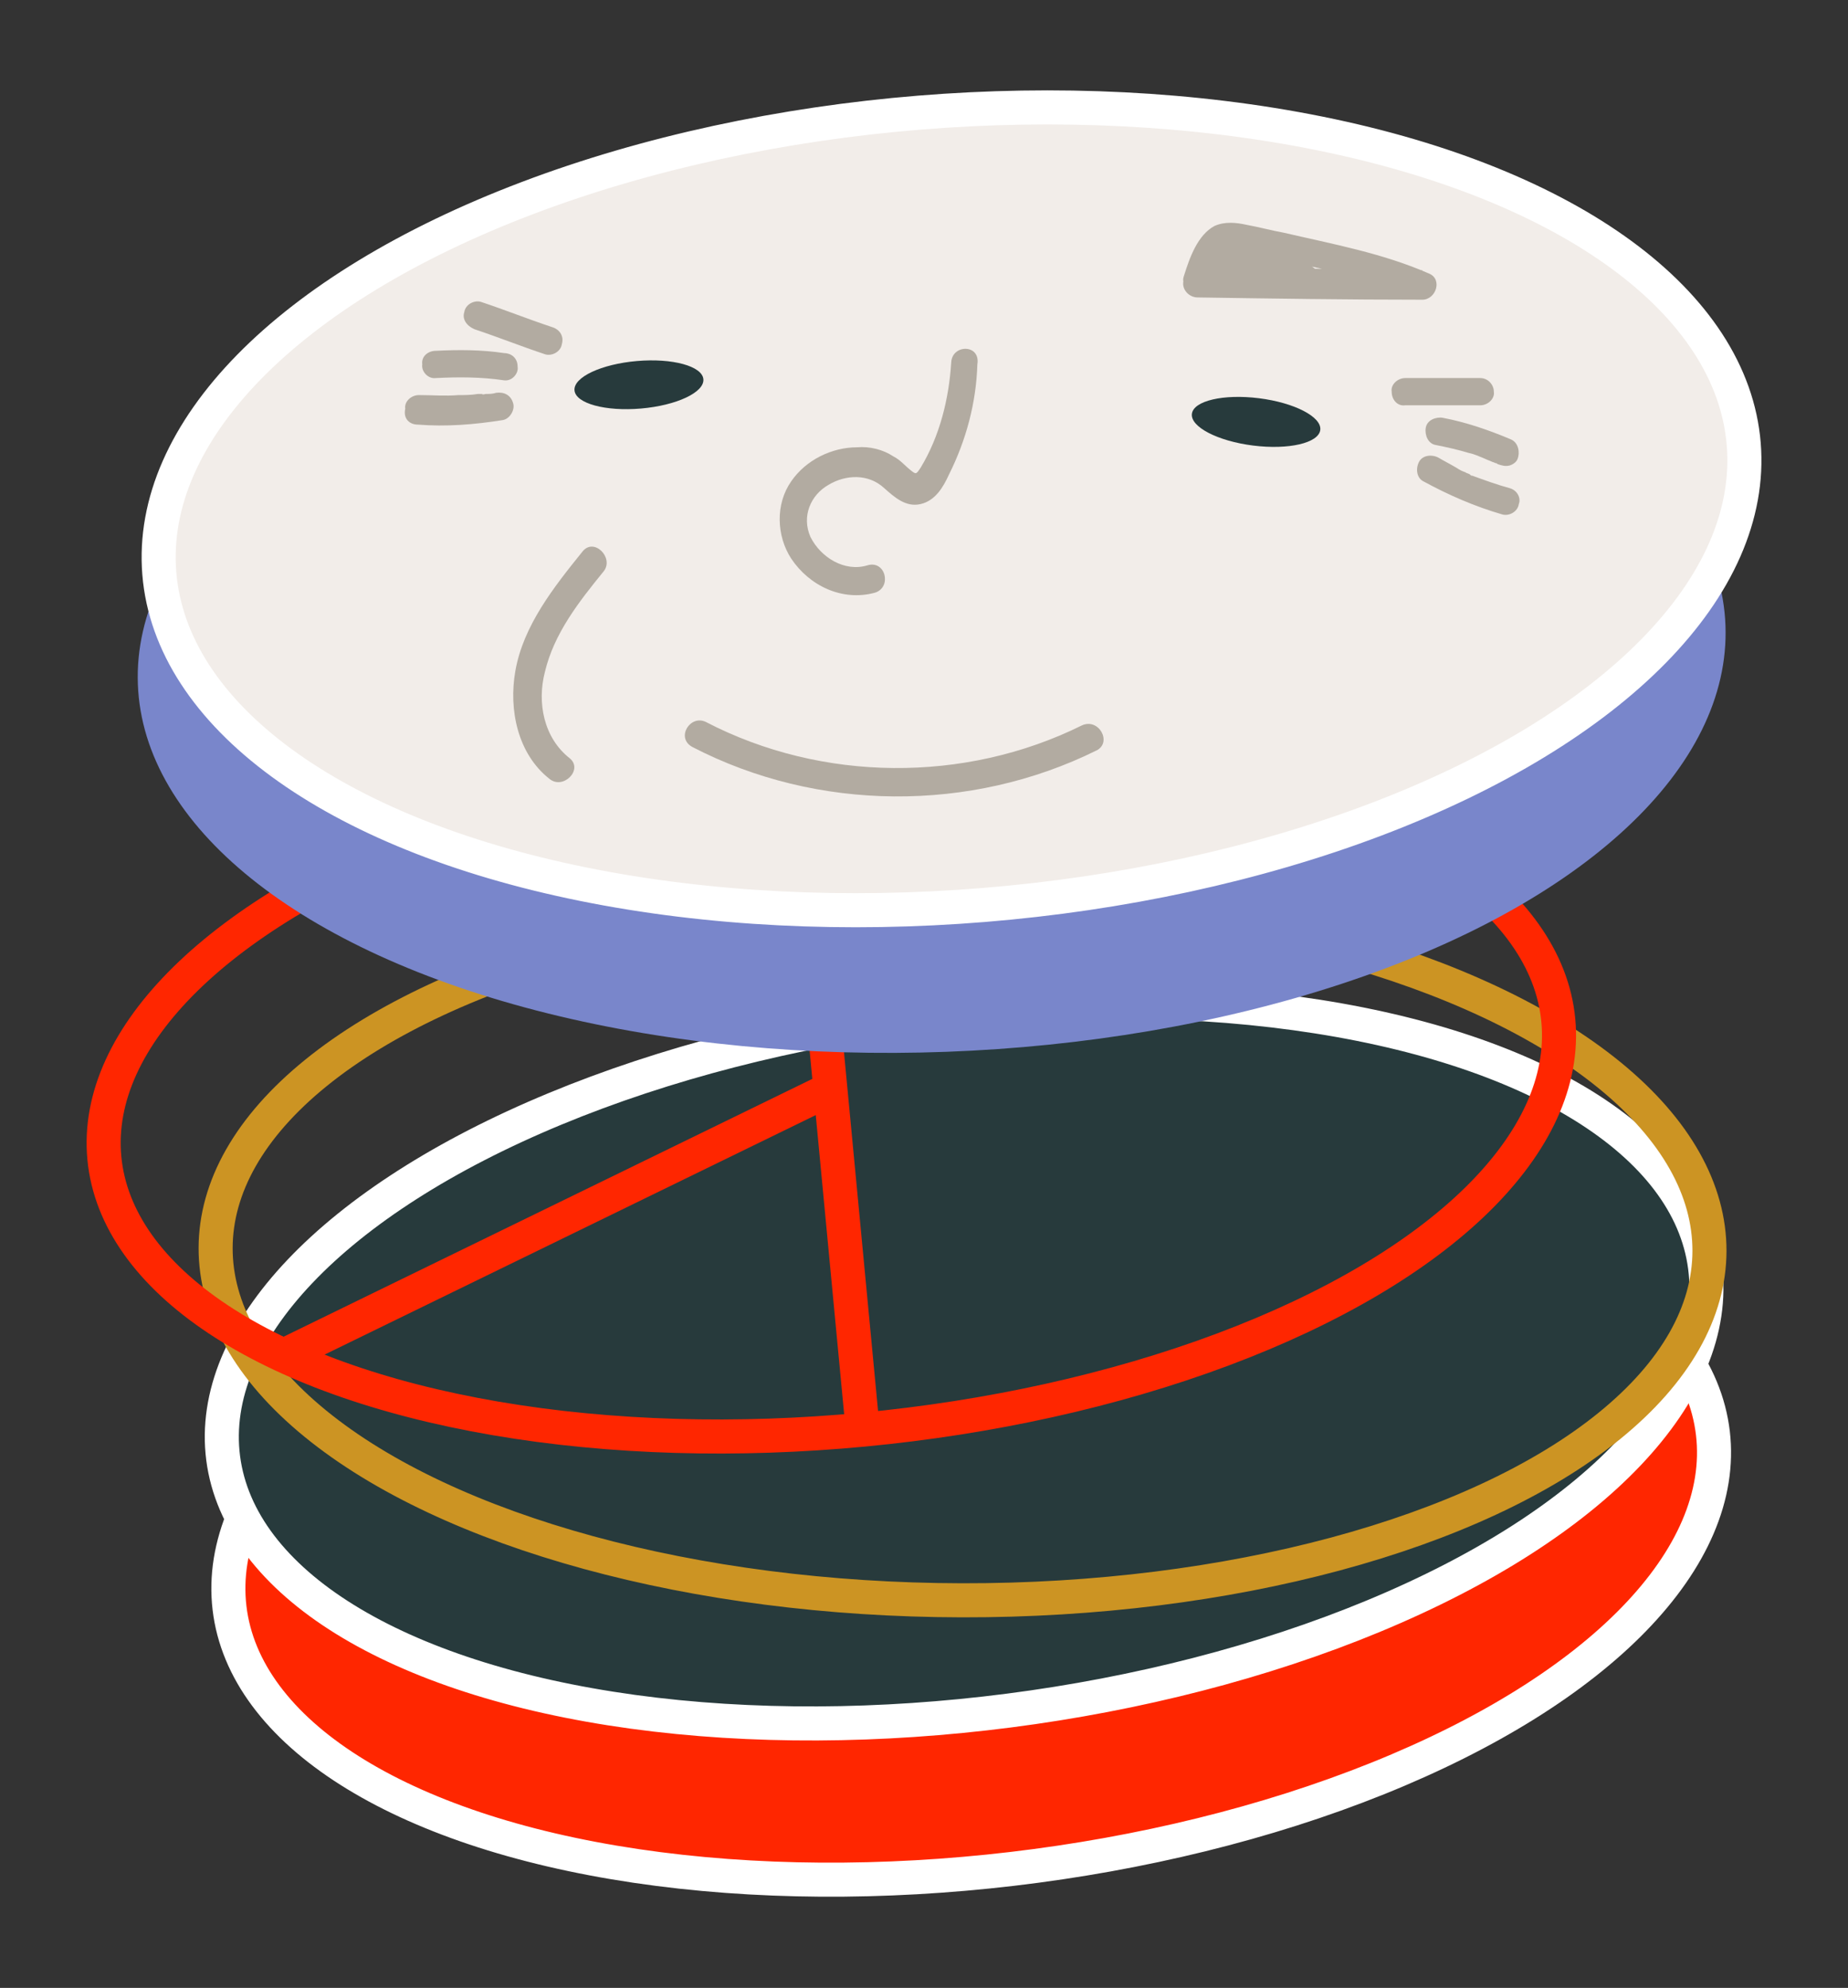 <?xml version="1.0" encoding="utf-8"?>
<!-- Generator: Adobe Illustrator 23.1.1, SVG Export Plug-In . SVG Version: 6.00 Build 0)  -->
<svg version="1.1" id="圖層_1" xmlns="http://www.w3.org/2000/svg" xmlns:xlink="http://www.w3.org/1999/xlink" x="0px" y="0px"
	 viewBox="0 0 162.8 175.1" style="enable-background:new 0 0 162.8 175.1;" xml:space="preserve">
<rect x="0" y="0" width="162.8" height="175.1" fill="#333333" stroke="none"/>
<style type="text/css">
	.st0{fill:#FF2600;stroke:#FFFFFF;stroke-width:3;stroke-miterlimit:10;}
	.st1{fill:#273A3C;stroke:#FFFFFF;stroke-width:3;stroke-miterlimit:10;}
	.st2{fill:none;stroke:#CC9423;stroke-width:3;stroke-miterlimit:10;}
	.st3{fill:none;stroke:#FF2600;stroke-width:3;stroke-miterlimit:10;}
	.st4{fill:#7986CB;}
	.st5{fill:#F2EDE9;stroke:#FFFFFF;stroke-width:3;stroke-miterlimit:10;}
	.st6{fill:#273A3C;}
	.st7{fill:#B2ABA1;}
</style>
<g>
	<g>
		
			<ellipse transform="matrix(0.993 -0.117 0.117 0.993 -15.021 10.874)" class="st0" cx="85.5" cy="134" rx="65.8" ry="30.9"/>
	</g>
	<g>
		
			<ellipse transform="matrix(0.992 -0.128 0.128 0.992 -14.647 11.844)" class="st1" cx="84.9" cy="120" rx="65.8" ry="30.9"/>
	</g>
	<g>
		
			<ellipse transform="matrix(1.942561e-03 -1 1 1.942561e-03 -25.369 194.645)" class="st2" cx="84.8" cy="110" rx="30.9" ry="65.8"/>
	</g>
	<g>
		
			<ellipse transform="matrix(0.996 -9.439644e-02 9.439644e-02 0.996 -8.723 7.336)" class="st3" cx="73.2" cy="95.9" rx="64.3" ry="30.1"/>
		<line class="st3" x1="70.3" y1="65.9" x2="76" y2="125.9"/>
		<line class="st3" x1="25" y1="119.4" x2="73.2" y2="95.9"/>
	</g>
	<g>
		
			<ellipse transform="matrix(0.999 -3.698131e-02 3.698131e-02 0.999 -2.076 3.075)" class="st4" cx="82.1" cy="57.7" rx="70" ry="35"/>
		<line class="st4" x1="80.8" y1="22.7" x2="83.4" y2="92.6"/>
		<line class="st4" x1="28.3" y1="81.6" x2="82.1" y2="57.7"/>
	</g>
	<g>
		
			<ellipse transform="matrix(0.997 -8.134483e-02 8.134483e-02 0.997 -3.368 6.969)" class="st5" cx="83.8" cy="44.8" rx="70" ry="35"/>
	</g>
	
		<ellipse transform="matrix(0.996 -8.587871e-02 8.587871e-02 0.996 -2.699 4.963)" class="st6" cx="56.3" cy="33.9" rx="5.7" ry="2.1"/>
	<ellipse transform="matrix(0.125 -0.992 0.992 0.125 60.014 142.339)" class="st6" cx="110.7" cy="37.1" rx="2.1" ry="5.7"/>
	<g>
		<g>
			<path class="st7" d="M83.8,31.9c-0.2,3.2-1,6.5-2.7,9.3c-0.4,0.6-0.4,0.6-0.9,0.2c-0.5-0.4-0.9-0.9-1.5-1.2
				c-0.9-0.6-2.1-0.9-3.2-0.8c-2.2,0-4.5,1.1-5.8,3c-1.4,2-1.3,4.8,0,6.8c1.6,2.4,4.5,3.8,7.4,3c1.5-0.5,0.9-2.9-0.7-2.4
				c-2,0.6-4.1-0.7-5-2.5c-0.8-1.8,0-3.7,1.6-4.6c1.5-0.9,3.5-1,4.9,0.3c0.9,0.8,1.9,1.7,3.2,1.4c1.3-0.3,2-1.5,2.5-2.6
				c1.5-3,2.4-6.3,2.5-9.7C86.4,30.3,83.9,30.3,83.8,31.9L83.8,31.9z"/>
		</g>
	</g>
	<g>
		<g>
			<path class="st7" d="M61,65.8c11,5.7,24.5,5.8,35.6,0.3c1.4-0.7,0.2-2.9-1.3-2.2c-10.3,5.1-22.9,5-33.1-0.3
				C60.8,62.9,59.5,65,61,65.8L61,65.8z"/>
		</g>
	</g>
	<g>
		<g>
			<path class="st7" d="M106.7,24.8c0.2-0.7,0.5-1.5,0.9-2.2c0.4-0.6,0.6-0.7,1.3-0.6c1.8,0.3,3.6,0.8,5.4,1.2
				c3.5,0.8,7.1,1.4,10.4,2.9c0.2-0.8,0.4-1.6,0.6-2.3c-6.6-0.1-13.2-0.2-19.8-0.2c0.4,0.5,0.8,1.1,1.2,1.6c0.4-1.2,1.6-1.2,2.6-1
				c1.9,0.3,3.7,0.9,5.4,1.6c1.5,0.6,2.2-1.8,0.7-2.4c-3.3-1.3-9.5-3.6-11.1,1.2c-0.3,0.8,0.4,1.6,1.2,1.6
				c6.6,0.1,13.2,0.2,19.8,0.2c1.2,0,1.8-1.8,0.6-2.3c-4.1-1.8-8.5-2.6-12.8-3.6c-1.1-0.2-2.2-0.5-3.3-0.7c-0.9-0.2-1.9-0.3-2.8,0.1
				c-1.5,0.8-2.2,2.8-2.7,4.4C103.8,25.6,106.2,26.3,106.7,24.8L106.7,24.8z"/>
		</g>
	</g>
	<g>
		<g>
			<path class="st7" d="M36.8,37.4c2.5,0.2,5,0,7.5-0.4c0.6-0.1,1.1-0.9,0.9-1.5c-0.2-0.7-0.8-1-1.5-0.9c-0.3,0.1-0.6,0.1-0.9,0.1
				c0,0-0.4,0.1-0.3,0c-0.1,0-0.3,0-0.4,0c-0.6,0.1-1.1,0.1-1.7,0.1c-1.2,0.1-2.3,0-3.5,0c-0.7,0-1.3,0.6-1.2,1.2
				C35.5,36.9,36.1,37.4,36.8,37.4L36.8,37.4z"/>
		</g>
	</g>
	<g>
		<g>
			<path class="st7" d="M38.4,33.3c2-0.1,4-0.1,6,0.2c0.7,0.1,1.3-0.6,1.2-1.2c0-0.8-0.6-1.2-1.2-1.2c-2-0.3-4-0.3-6-0.2
				c-0.7,0-1.3,0.5-1.2,1.2C37.1,32.7,37.7,33.4,38.4,33.3L38.4,33.3z"/>
		</g>
	</g>
	<g>
		<g>
			<path class="st7" d="M41.8,29c2.1,0.7,4.1,1.5,6.2,2.2c0.6,0.2,1.4-0.2,1.5-0.9c0.2-0.7-0.2-1.3-0.9-1.5
				c-2.1-0.7-4.1-1.5-6.2-2.2c-0.6-0.2-1.4,0.2-1.5,0.9C40.7,28.1,41.1,28.7,41.8,29L41.8,29z"/>
		</g>
	</g>
	<g>
		<g>
			<path class="st7" d="M133,43c-1.1-0.3-2.2-0.7-3.3-1.1c-0.1-0.1-0.1-0.1,0,0c-0.1,0-0.1,0-0.2-0.1c-0.1-0.1-0.3-0.1-0.4-0.2
				c-0.3-0.1-0.5-0.2-0.8-0.4c-0.5-0.3-1.1-0.6-1.6-0.9c-0.6-0.3-1.4-0.2-1.7,0.4c-0.3,0.6-0.2,1.4,0.4,1.7c2.2,1.2,4.5,2.2,6.9,2.9
				c0.6,0.2,1.4-0.2,1.5-0.9C134,43.9,133.7,43.2,133,43L133,43z"/>
		</g>
	</g>
	<g>
		<g>
			<path class="st7" d="M133.1,38.7c-1.9-0.8-3.9-1.5-6-1.9c-0.6-0.1-1.4,0.2-1.5,0.9c-0.1,0.6,0.2,1.4,0.9,1.5
				c1,0.2,1.9,0.4,2.9,0.7c0.5,0.1,0.9,0.3,1.4,0.5c0.2,0.1,0.5,0.2,0.7,0.3c0.1,0,0.2,0.1,0.3,0.1c0.1,0,0.1,0.1,0.2,0.1
				c-0.1-0.1-0.1-0.1,0,0c0.3,0.1,0.6,0.2,1,0.1c0.3-0.1,0.6-0.3,0.7-0.6C133.9,39.9,133.8,39,133.1,38.7L133.1,38.7z"/>
		</g>
	</g>
	<g>
		<g>
			<path class="st7" d="M130.4,33.3c-2.2,0-4.4,0-6.6,0c-0.7,0-1.3,0.6-1.2,1.2c0,0.7,0.5,1.3,1.2,1.2c2.2,0,4.4,0,6.6,0
				c0.7,0,1.3-0.6,1.2-1.2C131.6,33.9,131.1,33.3,130.4,33.3L130.4,33.3z"/>
		</g>
	</g>
	<g>
		<g>
			<path class="st7" d="M51.3,48.6c-2.5,3.1-5.2,6.5-5.9,10.5c-0.6,3.4,0.2,7.3,3,9.5c1.2,1,3-0.8,1.8-1.8c-2.3-1.8-2.9-4.9-2.2-7.6
				c0.8-3.4,3-6.2,5.2-8.9C54.1,49.1,52.3,47.3,51.3,48.6L51.3,48.6z"/>
		</g>
	</g>
</g>
</svg>
